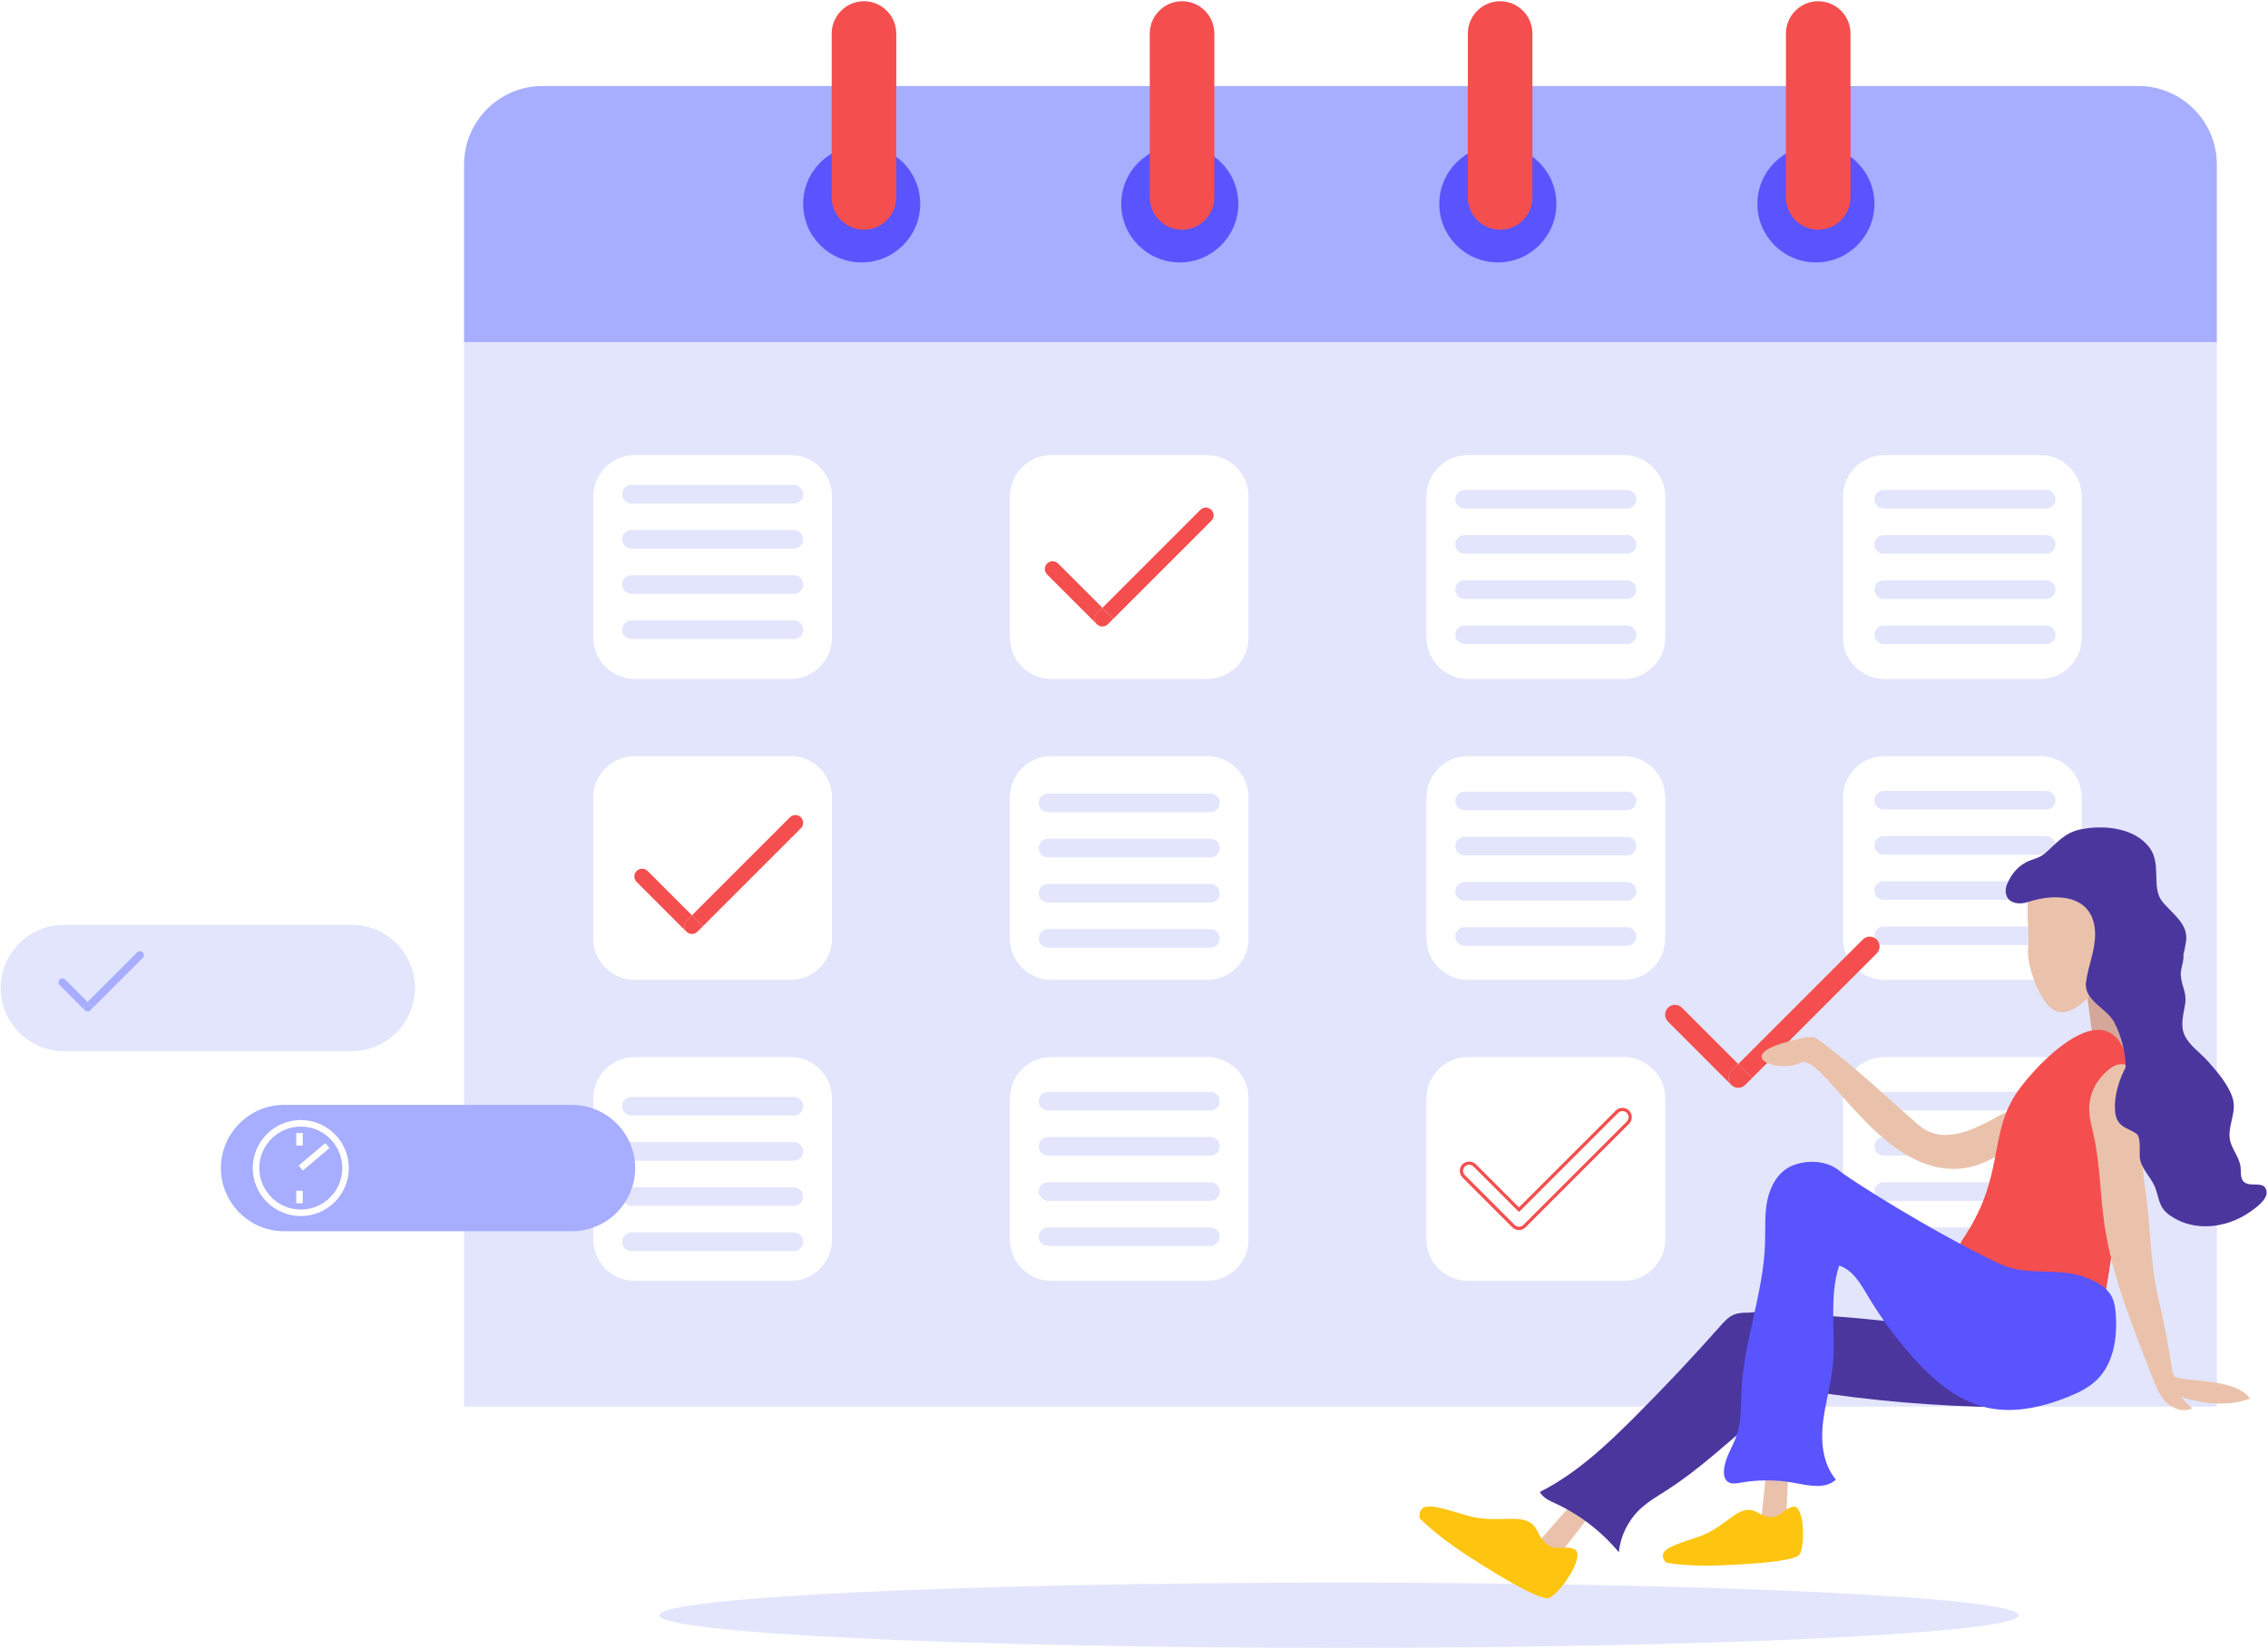 <svg width="1302" height="947" viewBox="0 0 1302 947" fill="none" xmlns="http://www.w3.org/2000/svg">
<rect x="0" y="0" width="1302" height="947" fill="#333333" stroke="none"/>
<g clip-path="url(#clip0_16_204)">
<rect width="1302" height="947" fill="white"/>
<path d="M768.72 946.16C984.205 946.16 1158.89 937.779 1158.89 927.44C1158.89 917.101 984.205 908.72 768.72 908.72C553.235 908.72 378.55 917.101 378.55 927.44C378.55 937.779 553.235 946.16 768.72 946.16Z" fill="#E3E5FC"/>
<path d="M1272.62 94.36C1272.62 69.63 1252.39 49.4 1227.66 49.4H311.38C286.65 49.4 266.42 69.63 266.42 94.36V196.6H1272.63V94.36H1272.62Z" fill="#A7ADFF"/>
<rect x="266.41" y="196.6" width="1006.21" height="611.04" fill="#E3E5FC"/>
<path d="M453.91 389.82H364.32C351.27 389.82 340.59 379.14 340.59 366.09V285.06C340.59 272.01 351.27 261.33 364.32 261.33H453.91C466.96 261.33 477.64 272.01 477.64 285.06V366.09C477.64 379.14 466.96 389.82 453.91 389.82Z" fill="white"/>
<path d="M693.06 389.82H603.47C590.42 389.82 579.74 379.14 579.74 366.09V285.06C579.74 272.01 590.42 261.33 603.47 261.33H693.06C706.11 261.33 716.79 272.01 716.79 285.06V366.09C716.79 379.14 706.11 389.82 693.06 389.82Z" fill="white"/>
<path d="M932.21 389.82H842.62C829.57 389.82 818.89 379.14 818.89 366.09V285.06C818.89 272.01 829.57 261.33 842.62 261.33H932.21C945.26 261.33 955.94 272.01 955.94 285.06V366.09C955.94 379.14 945.26 389.82 932.21 389.82Z" fill="white"/>
<path d="M1171.36 389.82H1081.77C1068.72 389.82 1058.04 379.14 1058.04 366.09V285.06C1058.04 272.01 1068.72 261.33 1081.77 261.33H1171.36C1184.41 261.33 1195.09 272.01 1195.09 285.06V366.09C1195.09 379.14 1184.41 389.82 1171.36 389.82Z" fill="white"/>
<path d="M453.91 562.62H364.32C351.27 562.62 340.59 551.94 340.59 538.89V457.86C340.59 444.81 351.27 434.13 364.32 434.13H453.91C466.96 434.13 477.64 444.81 477.64 457.86V538.89C477.64 551.94 466.96 562.62 453.91 562.62Z" fill="white"/>
<path d="M693.06 562.62H603.47C590.42 562.62 579.74 551.94 579.74 538.89V457.86C579.74 444.81 590.42 434.13 603.47 434.13H693.06C706.11 434.13 716.79 444.81 716.79 457.86V538.89C716.79 551.94 706.11 562.62 693.06 562.62Z" fill="white"/>
<path d="M932.21 562.62H842.62C829.57 562.62 818.89 551.94 818.89 538.89V457.86C818.89 444.81 829.57 434.13 842.62 434.13H932.21C945.26 434.13 955.94 444.81 955.94 457.86V538.89C955.94 551.94 945.26 562.62 932.21 562.62Z" fill="white"/>
<path d="M1171.36 562.62H1081.77C1068.72 562.62 1058.04 551.94 1058.04 538.89V457.86C1058.04 444.81 1068.72 434.13 1081.77 434.13H1171.36C1184.41 434.13 1195.09 444.81 1195.09 457.86V538.89C1195.09 551.94 1184.41 562.62 1171.36 562.62Z" fill="white"/>
<path d="M453.91 735.42H364.32C351.27 735.42 340.59 724.74 340.59 711.69V630.66C340.59 617.61 351.27 606.93 364.32 606.93H453.91C466.96 606.93 477.64 617.61 477.64 630.66V711.69C477.64 724.74 466.96 735.42 453.91 735.42Z" fill="white"/>
<path d="M693.06 735.42H603.47C590.42 735.42 579.74 724.74 579.74 711.69V630.66C579.74 617.61 590.42 606.93 603.47 606.93H693.06C706.11 606.93 716.79 617.61 716.79 630.66V711.69C716.79 724.74 706.11 735.42 693.06 735.42Z" fill="white"/>
<path d="M932.21 735.42H842.62C829.57 735.42 818.89 724.74 818.89 711.69V630.66C818.89 617.61 829.57 606.93 842.62 606.93H932.21C945.26 606.93 955.94 617.61 955.94 630.66V711.69C955.94 724.74 945.26 735.42 932.21 735.42Z" fill="white"/>
<path d="M1171.36 735.42H1081.77C1068.72 735.42 1058.04 724.74 1058.04 711.69V630.66C1058.04 617.61 1068.72 606.93 1081.77 606.93H1171.36C1184.41 606.93 1195.09 617.61 1195.09 630.66V711.69C1195.09 724.74 1184.41 735.42 1171.36 735.42Z" fill="white"/>
<path d="M494.67 150.67C513.227 150.67 528.27 135.627 528.27 117.07C528.27 98.513 513.227 83.47 494.67 83.47C476.113 83.47 461.07 98.513 461.07 117.07C461.07 135.627 476.113 150.67 494.67 150.67Z" fill="#5A54FF"/>
<path d="M495.99 131.89C485.8 131.89 477.46 123.55 477.46 113.36V19.23C477.46 9.04 485.8 0.7 495.99 0.7C506.18 0.7 514.52 9.04 514.52 19.23V113.36C514.52 123.55 506.18 131.89 495.99 131.89Z" fill="#F44E4E"/>
<path d="M677.27 150.67C695.827 150.67 710.87 135.627 710.87 117.07C710.87 98.513 695.827 83.47 677.27 83.47C658.713 83.47 643.67 98.513 643.67 117.07C643.67 135.627 658.713 150.67 677.27 150.67Z" fill="#5A54FF"/>
<path d="M678.59 131.89C668.4 131.89 660.06 123.55 660.06 113.36V19.23C660.06 9.04 668.4 0.7 678.59 0.7C688.78 0.7 697.12 9.04 697.12 19.23V113.36C697.12 123.55 688.78 131.89 678.59 131.89Z" fill="#F44E4E"/>
<path d="M859.87 150.67C878.427 150.67 893.47 135.627 893.47 117.07C893.47 98.513 878.427 83.47 859.87 83.47C841.313 83.47 826.27 98.513 826.27 117.07C826.27 135.627 841.313 150.67 859.87 150.67Z" fill="#5A54FF"/>
<path d="M861.19 131.89C851 131.89 842.66 123.55 842.66 113.36V19.23C842.66 9.04 851 0.7 861.19 0.7C871.38 0.7 879.72 9.04 879.72 19.23V113.36C879.72 123.55 871.38 131.89 861.19 131.89Z" fill="#F44E4E"/>
<path d="M1042.47 150.67C1061.03 150.67 1076.07 135.627 1076.07 117.07C1076.07 98.513 1061.03 83.47 1042.47 83.47C1023.91 83.47 1008.87 98.513 1008.87 117.07C1008.87 135.627 1023.91 150.67 1042.47 150.67Z" fill="#5A54FF"/>
<path d="M1043.79 131.89C1033.6 131.89 1025.26 123.55 1025.26 113.36V19.23C1025.26 9.04 1033.6 0.7 1043.79 0.7C1053.98 0.7 1062.32 9.04 1062.32 19.23V113.36C1062.32 123.55 1053.98 131.89 1043.79 131.89Z" fill="#F44E4E"/>
<path d="M394.08 534.97H394.09L394.08 534.96V534.97Z" fill="#F44E4E"/>
<path d="M459.77 469.28C458.04 467.55 455.21 467.55 453.48 469.28L397.23 525.53L403.52 531.82L459.77 475.57C461.5 473.84 461.5 471.01 459.77 469.28Z" fill="#F44E4E"/>
<path d="M394.08 528.68L397.22 525.53L371.78 500.09C370.05 498.36 367.22 498.36 365.49 500.09C363.76 501.82 363.76 504.65 365.49 506.38L394.08 534.97C392.36 533.24 392.36 530.41 394.08 528.68Z" fill="#F44E4E"/>
<path d="M394.08 528.68C392.35 530.41 392.35 533.24 394.08 534.97C395.81 536.7 398.64 536.7 400.37 534.97L403.51 531.83L397.22 525.54L394.08 528.68Z" fill="#F44E4E"/>
<path fill-rule="evenodd" clip-rule="evenodd" d="M868.2 704.68C869.25 705.73 870.63 706.25 872.01 706.25C873.39 706.25 874.77 705.73 875.8 704.67L935.2 645.27C937.3 643.17 937.3 639.76 935.2 637.66C933.1 635.56 929.69 635.57 927.59 637.66L872 693.25L847.22 668.47C845.2 666.44 841.63 666.44 839.61 668.47C838.6 669.49 838.04 670.83 838.04 672.28C838.04 673.73 838.6 675.08 839.61 676.09L868.2 704.68ZM840.95 669.8C841.61 669.14 842.49 668.78 843.43 668.78C844.37 668.78 845.25 669.15 845.92 669.8L872.02 695.9L928.94 638.99C930.31 637.63 932.54 637.62 933.91 638.99C935.27 640.35 935.27 642.58 933.91 643.95L874.51 703.35C873.14 704.71 870.91 704.72 869.54 703.35L840.95 674.76C840.3 674.1 839.93 673.22 839.93 672.28C839.93 671.34 840.29 670.46 840.95 669.8Z" fill="#F44E4E"/>
<path d="M695.41 292.73C693.68 291 690.85 291 689.12 292.73L632.87 348.98L639.16 355.27L695.41 299.02C697.13 297.29 697.13 294.46 695.41 292.73Z" fill="#F44E4E"/>
<path d="M629.72 352.13L632.86 348.98L607.42 323.54C605.69 321.81 602.86 321.81 601.13 323.54C599.4 325.27 599.4 328.1 601.13 329.83L629.72 358.42C627.99 356.69 627.99 353.86 629.72 352.13Z" fill="#F44E4E"/>
<path d="M629.72 352.13C627.99 353.86 627.99 356.69 629.72 358.42C631.45 360.15 634.28 360.15 636.01 358.42L639.15 355.28L632.86 348.99L629.72 352.13Z" fill="#F44E4E"/>
<path d="M694.9 466.33H601.64C598.7 466.33 596.3 463.93 596.3 460.99C596.3 458.05 598.7 455.65 601.64 455.65H694.9C697.84 455.65 700.24 458.05 700.24 460.99C700.24 463.93 697.84 466.33 694.9 466.33Z" fill="#E3E5FC"/>
<path d="M694.9 492.27H601.64C598.7 492.27 596.3 489.87 596.3 486.93C596.3 483.99 598.7 481.59 601.64 481.59H694.9C697.84 481.59 700.24 483.99 700.24 486.93C700.24 489.87 697.84 492.27 694.9 492.27Z" fill="#E3E5FC"/>
<path d="M694.9 518.21H601.64C598.7 518.21 596.3 515.81 596.3 512.87C596.3 509.93 598.7 507.53 601.64 507.53H694.9C697.84 507.53 700.24 509.93 700.24 512.87C700.24 515.81 697.84 518.21 694.9 518.21Z" fill="#E3E5FC"/>
<path d="M694.9 544.15H601.64C598.7 544.15 596.3 541.75 596.3 538.81C596.3 535.87 598.7 533.47 601.64 533.47H694.9C697.84 533.47 700.24 535.87 700.24 538.81C700.24 541.75 697.84 544.15 694.9 544.15Z" fill="#E3E5FC"/>
<path d="M455.75 640.5H362.49C359.55 640.5 357.15 638.1 357.15 635.16C357.15 632.22 359.55 629.82 362.49 629.82H455.75C458.69 629.82 461.09 632.22 461.09 635.16C461.09 638.1 458.68 640.5 455.75 640.5Z" fill="#E3E5FC"/>
<path d="M455.75 666.44H362.49C359.55 666.44 357.15 664.04 357.15 661.1C357.15 658.16 359.55 655.76 362.49 655.76H455.75C458.69 655.76 461.09 658.16 461.09 661.1C461.09 664.04 458.68 666.44 455.75 666.44Z" fill="#E3E5FC"/>
<path d="M455.75 692.38H362.49C359.55 692.38 357.15 689.98 357.15 687.04C357.15 684.1 359.55 681.7 362.49 681.7H455.75C458.69 681.7 461.09 684.1 461.09 687.04C461.09 689.98 458.68 692.38 455.75 692.38Z" fill="#E3E5FC"/>
<path d="M455.75 718.33H362.49C359.55 718.33 357.15 715.93 357.15 712.99C357.15 710.05 359.55 707.65 362.49 707.65H455.75C458.69 707.65 461.09 710.05 461.09 712.99C461.09 715.92 458.68 718.33 455.75 718.33Z" fill="#E3E5FC"/>
<path d="M1174.67 292H1081.41C1078.47 292 1076.07 289.6 1076.07 286.66C1076.07 283.72 1078.47 281.32 1081.41 281.32H1174.67C1177.61 281.32 1180.01 283.72 1180.01 286.66C1180 289.6 1177.6 292 1174.67 292Z" fill="#E3E5FC"/>
<path d="M1174.67 317.94H1081.41C1078.47 317.94 1076.07 315.54 1076.07 312.6C1076.07 309.66 1078.47 307.26 1081.41 307.26H1174.67C1177.61 307.26 1180.01 309.66 1180.01 312.6C1180 315.54 1177.6 317.94 1174.67 317.94Z" fill="#E3E5FC"/>
<path d="M1174.67 343.88H1081.41C1078.47 343.88 1076.07 341.48 1076.07 338.54C1076.07 335.6 1078.47 333.2 1081.41 333.2H1174.67C1177.61 333.2 1180.01 335.6 1180.01 338.54C1180 341.48 1177.6 343.88 1174.67 343.88Z" fill="#E3E5FC"/>
<path d="M1174.67 369.82H1081.41C1078.47 369.82 1076.07 367.42 1076.07 364.48C1076.07 361.54 1078.47 359.14 1081.41 359.14H1174.67C1177.61 359.14 1180.01 361.54 1180.01 364.48C1180 367.42 1177.6 369.82 1174.67 369.82Z" fill="#E3E5FC"/>
<path d="M934.05 292H840.79C837.85 292 835.45 289.6 835.45 286.66C835.45 283.72 837.85 281.32 840.79 281.32H934.05C936.99 281.32 939.39 283.72 939.39 286.66C939.39 289.6 936.99 292 934.05 292Z" fill="#E3E5FC"/>
<path d="M934.05 317.94H840.79C837.85 317.94 835.45 315.54 835.45 312.6C835.45 309.66 837.85 307.26 840.79 307.26H934.05C936.99 307.26 939.39 309.66 939.39 312.6C939.39 315.54 936.99 317.94 934.05 317.94Z" fill="#E3E5FC"/>
<path d="M934.05 343.88H840.79C837.85 343.88 835.45 341.48 835.45 338.54C835.45 335.6 837.85 333.2 840.79 333.2H934.05C936.99 333.2 939.39 335.6 939.39 338.54C939.39 341.48 936.99 343.88 934.05 343.88Z" fill="#E3E5FC"/>
<path d="M934.05 369.82H840.79C837.85 369.82 835.45 367.42 835.45 364.48C835.45 361.54 837.85 359.14 840.79 359.14H934.05C936.99 359.14 939.39 361.54 939.39 364.48C939.39 367.42 936.99 369.82 934.05 369.82Z" fill="#E3E5FC"/>
<path d="M934.05 465.22H840.79C837.85 465.22 835.45 462.82 835.45 459.88C835.45 456.94 837.85 454.54 840.79 454.54H934.05C936.99 454.54 939.39 456.94 939.39 459.88C939.39 462.82 936.99 465.22 934.05 465.22Z" fill="#E3E5FC"/>
<path d="M934.05 491.16H840.79C837.85 491.16 835.45 488.76 835.45 485.82C835.45 482.88 837.85 480.48 840.79 480.48H934.05C936.99 480.48 939.39 482.88 939.39 485.82C939.39 488.76 936.99 491.16 934.05 491.16Z" fill="#E3E5FC"/>
<path d="M934.05 517.1H840.79C837.85 517.1 835.45 514.7 835.45 511.76C835.45 508.82 837.85 506.42 840.79 506.42H934.05C936.99 506.42 939.39 508.82 939.39 511.76C939.39 514.7 936.99 517.1 934.05 517.1Z" fill="#E3E5FC"/>
<path d="M934.05 543.04H840.79C837.85 543.04 835.45 540.64 835.45 537.7C835.45 534.76 837.85 532.36 840.79 532.36H934.05C936.99 532.36 939.39 534.76 939.39 537.7C939.39 540.64 936.99 543.04 934.05 543.04Z" fill="#E3E5FC"/>
<path d="M1174.67 464.8H1081.41C1078.47 464.8 1076.07 462.4 1076.07 459.46C1076.07 456.52 1078.47 454.12 1081.41 454.12H1174.67C1177.61 454.12 1180.01 456.52 1180.01 459.46C1180 462.4 1177.6 464.8 1174.67 464.8Z" fill="#E3E5FC"/>
<path d="M1174.67 490.74H1081.41C1078.47 490.74 1076.07 488.34 1076.07 485.4C1076.07 482.46 1078.47 480.06 1081.41 480.06H1174.67C1177.61 480.06 1180.01 482.46 1180.01 485.4C1180 488.34 1177.6 490.74 1174.67 490.74Z" fill="#E3E5FC"/>
<path d="M1174.67 516.68H1081.41C1078.47 516.68 1076.07 514.28 1076.07 511.34C1076.07 508.4 1078.47 506 1081.41 506H1174.67C1177.61 506 1180.01 508.4 1180.01 511.34C1180 514.28 1177.6 516.68 1174.67 516.68Z" fill="#E3E5FC"/>
<path d="M1174.67 542.62H1081.41C1078.47 542.62 1076.07 540.22 1076.07 537.28C1076.07 534.34 1078.47 531.94 1081.41 531.94H1174.67C1177.61 531.94 1180.01 534.34 1180.01 537.28C1180 540.22 1177.6 542.62 1174.67 542.62Z" fill="#E3E5FC"/>
<path d="M1174.67 637.6H1081.41C1078.47 637.6 1076.07 635.2 1076.07 632.26C1076.07 629.32 1078.47 626.92 1081.41 626.92H1174.67C1177.61 626.92 1180.01 629.32 1180.01 632.26C1180 635.2 1177.6 637.6 1174.67 637.6Z" fill="#E3E5FC"/>
<path d="M1174.67 663.54H1081.41C1078.47 663.54 1076.07 661.14 1076.07 658.2C1076.07 655.26 1078.47 652.86 1081.41 652.86H1174.67C1177.61 652.86 1180.01 655.26 1180.01 658.2C1180 661.14 1177.6 663.54 1174.67 663.54Z" fill="#E3E5FC"/>
<path d="M1174.67 689.48H1081.41C1078.47 689.48 1076.07 687.08 1076.07 684.14C1076.07 681.2 1078.47 678.8 1081.41 678.8H1174.67C1177.61 678.8 1180.01 681.2 1180.01 684.14C1180 687.08 1177.6 689.48 1174.67 689.48Z" fill="#E3E5FC"/>
<path d="M1174.67 715.42H1081.41C1078.47 715.42 1076.07 713.02 1076.07 710.08C1076.07 707.14 1078.47 704.74 1081.41 704.74H1174.67C1177.61 704.74 1180.01 707.14 1180.01 710.08C1180 713.02 1177.6 715.42 1174.67 715.42Z" fill="#E3E5FC"/>
<path d="M694.9 637.6H601.64C598.7 637.6 596.3 635.2 596.3 632.26C596.3 629.32 598.7 626.92 601.64 626.92H694.9C697.84 626.92 700.24 629.32 700.24 632.26C700.24 635.2 697.84 637.6 694.9 637.6Z" fill="#E3E5FC"/>
<path d="M694.9 663.54H601.64C598.7 663.54 596.3 661.14 596.3 658.2C596.3 655.26 598.7 652.86 601.64 652.86H694.9C697.84 652.86 700.24 655.26 700.24 658.2C700.24 661.14 697.84 663.54 694.9 663.54Z" fill="#E3E5FC"/>
<path d="M694.9 689.48H601.64C598.7 689.48 596.3 687.08 596.3 684.14C596.3 681.2 598.7 678.8 601.64 678.8H694.9C697.84 678.8 700.24 681.2 700.24 684.14C700.24 687.08 697.84 689.48 694.9 689.48Z" fill="#E3E5FC"/>
<path d="M694.9 715.42H601.64C598.7 715.42 596.3 713.02 596.3 710.08C596.3 707.14 598.7 704.74 601.64 704.74H694.9C697.84 704.74 700.24 707.14 700.24 710.08C700.24 713.02 697.84 715.42 694.9 715.42Z" fill="#E3E5FC"/>
<path d="M455.75 289.1H362.49C359.55 289.1 357.15 286.7 357.15 283.76C357.15 280.82 359.55 278.42 362.49 278.42H455.75C458.69 278.42 461.09 280.82 461.09 283.76C461.09 286.7 458.68 289.1 455.75 289.1Z" fill="#E3E5FC"/>
<path d="M455.75 315.04H362.49C359.55 315.04 357.15 312.64 357.15 309.7C357.15 306.76 359.55 304.36 362.49 304.36H455.75C458.69 304.36 461.09 306.76 461.09 309.7C461.09 312.64 458.68 315.04 455.75 315.04Z" fill="#E3E5FC"/>
<path d="M455.75 340.98H362.49C359.55 340.98 357.15 338.58 357.15 335.64C357.15 332.7 359.55 330.3 362.49 330.3H455.75C458.69 330.3 461.09 332.7 461.09 335.64C461.09 338.58 458.68 340.98 455.75 340.98Z" fill="#E3E5FC"/>
<path d="M455.75 366.92H362.49C359.55 366.92 357.15 364.52 357.15 361.58C357.15 358.64 359.55 356.24 362.49 356.24H455.75C458.69 356.24 461.09 358.64 461.09 361.58C461.09 364.52 458.68 366.92 455.75 366.92Z" fill="#E3E5FC"/>
<path d="M1077.38 539.44C1075.18 537.24 1071.58 537.24 1069.39 539.44L997.88 610.95L1005.87 618.94L1077.38 547.43C1079.58 545.23 1079.58 541.63 1077.38 539.44Z" fill="#F44E4E"/>
<path d="M993.89 614.94L997.89 610.94L965.55 578.6C963.35 576.4 959.75 576.4 957.56 578.6C955.36 580.8 955.36 584.4 957.56 586.59L993.9 622.93C991.69 620.73 991.69 617.14 993.89 614.94Z" fill="#F44E4E"/>
<path d="M993.89 614.94C991.69 617.14 991.69 620.74 993.89 622.93C996.09 625.13 999.69 625.13 1001.88 622.93L1005.88 618.93L997.89 610.94L993.89 614.94Z" fill="#F44E4E"/>
<path d="M328.37 706.94H163.08C143.13 706.94 126.81 690.62 126.81 670.67C126.81 650.72 143.13 634.4 163.08 634.4H328.37C348.32 634.4 364.64 650.72 364.64 670.67C364.64 690.62 348.32 706.94 328.37 706.94Z" fill="#A7ADFF"/>
<path fill-rule="evenodd" clip-rule="evenodd" d="M145.11 670.67C145.11 685.87 157.48 698.24 172.68 698.24C187.88 698.24 200.25 685.87 200.25 670.67C200.25 655.47 187.88 643.1 172.68 643.1C157.48 643.1 145.11 655.47 145.11 670.67ZM148.86 670.67C148.86 657.54 159.55 646.85 172.68 646.85C185.82 646.85 196.5 657.54 196.5 670.67C196.5 683.8 185.81 694.49 172.68 694.49C159.54 694.49 148.86 683.8 148.86 670.67Z" fill="white"/>
<rect x="170.07" y="683.7" width="3.75" height="7.18" fill="white"/>
<rect x="170.07" y="650.55" width="3.75" height="7.18" fill="white"/>
<rect x="171.427" y="669.252" width="20.049" height="3.75" transform="rotate(-40.205 171.427 669.252)" fill="white"/>
<path d="M201.96 603.54H36.67C16.72 603.54 0.4 587.22 0.4 567.27C0.4 547.32 16.72 531 36.67 531H201.96C221.91 531 238.23 547.32 238.23 567.27C238.23 587.21 221.91 603.54 201.96 603.54Z" fill="#E3E5FC"/>
<path d="M81.93 546.83C81.05 545.95 79.62 545.95 78.75 546.83L50.28 575.3L53.46 578.48L81.93 550.01C82.81 549.14 82.81 547.71 81.93 546.83Z" fill="#A7ADFF"/>
<path d="M48.69 576.89L50.28 575.3L37.4 562.42C36.52 561.54 35.09 561.54 34.22 562.42C33.34 563.3 33.34 564.73 34.22 565.6L48.69 580.07C47.82 579.2 47.82 577.77 48.69 576.89Z" fill="#A7ADFF"/>
<path d="M48.69 576.89C47.81 577.77 47.81 579.2 48.69 580.07C49.57 580.95 51 580.95 51.87 580.07L53.46 578.48L50.28 575.3L48.69 576.89Z" fill="#A7ADFF"/>
<path d="M1170.96 638.25C1170.96 638.25 1147.33 679.91 1109.25 669.48C1071.17 659.05 1044.76 604.14 1033.39 610.25C1022.02 616.36 994.83 606.93 1025.22 598.41C1039.17 594.5 1041.26 595.09 1042.86 596.24C1063.91 611.35 1088.46 634.84 1101.32 645.86C1115.16 657.72 1132.44 649.18 1148.25 640.28C1164.06 631.39 1224.3 612.5 1170.96 638.25Z" fill="#EAC2AB"/>
<path d="M1196.55 560.25L1201.98 600.01C1211.58 602.83 1221.64 608.22 1231.75 608.21C1231.29 600.84 1224.07 592.4 1220.75 585.44C1216.73 577 1226.57 557.86 1227.02 548.39C1228.19 523.64 1196.55 560.25 1196.55 560.25Z" fill="#D4A79A"/>
<path d="M1187.75 500.27C1182.92 498.97 1169.11 504.15 1166.86 508.62C1161.41 519.43 1165.54 532.01 1164.24 544.71C1163.37 553.23 1169.45 570.66 1176.06 577.56C1185.84 587.79 1198.16 573.96 1205.55 565.42C1215.97 553.38 1220.51 537.37 1219.09 521.51C1218.58 515.81 1217.03 509.8 1212.77 505.98C1208.66 502.3 1202.87 501.35 1197.41 500.55C1194.01 500.06 1191.06 501.16 1187.75 500.27Z" fill="#EAC2AB"/>
<path d="M907.08 858.05L878.45 890.75L888.4 901.44L916.24 865.55C916.25 865.55 911.66 858.93 907.08 858.05Z" fill="#EAC2AB"/>
<path d="M814.91 871.61C814.91 871.61 823.32 880.81 842.34 893.15C861.36 905.49 883.08 918.35 888.72 917.62C894.36 916.88 910.65 893.29 904.05 889.66C897.44 886.04 889.63 894.19 882.65 879.27C876.67 866.49 861.14 875.9 841.74 870.05C822.34 864.2 814.49 861.82 814.91 871.61Z" fill="#FDC510"/>
<path d="M1004.16 753.7C1001.14 753.68 998.02 753.71 995.25 754.9C992.17 756.22 989.86 758.81 987.64 761.32C971.77 779.23 955.36 796.66 938.44 813.58C922 830.01 904.75 846.19 883.98 856.64C885.7 859.98 889.46 861.62 892.87 863.2C906.9 869.7 919.45 879.36 929.32 891.26C930.24 882.07 934.52 873.26 941.16 866.85C945.9 862.27 951.7 858.97 957.23 855.4C982.16 839.33 1002.65 817.24 1026.8 800.03C1027.88 799.26 1029 798.48 1030.28 798.12C1031.96 797.64 1033.75 797.92 1035.48 798.2C1073.33 804.26 1111.63 807.53 1149.96 807.99C1158.82 808.1 1169.88 806.57 1172.68 798.16C1184 764.18 1066.37 756.87 1051.19 755.67C1036.26 754.49 1019.06 751.74 1004.16 753.7Z" fill="#4B369D"/>
<path d="M1196.46 592.97C1180.92 598.85 1163.51 618.85 1157.94 627.09C1140.96 652.22 1151.41 675.46 1126.45 711.98C1124.05 715.5 1124.86 720.62 1126.42 724.58C1128.72 730.41 1135.12 733.3 1140.84 735.86C1163.3 745.92 1184.14 759.58 1202.32 776.18C1212.55 726.83 1219.03 676.7 1221.69 626.37C1222.12 618.28 1222.39 609.84 1219.08 602.36C1214.02 590.92 1205.56 589.52 1196.46 592.97Z" fill="#F44E4E"/>
<path d="M1225.68 615.85C1233.98 635.89 1227.7 659.38 1231.28 681.01C1234.86 702.64 1233.97 723.8 1239.01 745.19C1242.28 759.08 1245.02 773.07 1247.09 787.15C1247.24 788.2 1247.43 789.32 1248.2 790.11C1249.06 790.99 1250.44 791.24 1251.72 791.45C1263.66 793.38 1284.47 792.92 1291.7 802.97C1279.57 807.81 1264.12 806.1 1251.85 801.96C1254.04 804.19 1256.23 806.41 1258.42 808.64C1253.47 811.04 1247.29 808.87 1243.42 804.97C1239.55 801.06 1237.48 795.78 1235.51 790.64C1224.58 762.18 1212.78 734.12 1208.21 703.76C1205.63 686.59 1205.7 669.1 1201.97 652.1C1200.82 646.84 1199.3 641.59 1199.36 636.23C1199.47 627.62 1203.93 619.13 1211.23 613.65C1212.68 612.56 1214.29 611.56 1216.13 611.19C1219.49 610.5 1223.01 612.07 1225.32 614.39C1227.63 616.71 1228.95 619.69 1230.17 622.61" fill="#EAC2AB"/>
<path d="M1015.45 831.04L1010.88 874.26L1025.17 877.27L1027.26 831.89C1027.26 831.9 1019.69 829.13 1015.45 831.04Z" fill="#EAC2AB"/>
<path d="M956.29 897.18C956.29 897.18 967 899.55 986.93 898.81C1006.86 898.07 1029.01 896.35 1032.69 892.96C1036.37 889.58 1036.17 864.35 1029.58 865.08C1022.99 865.81 1021.49 875.64 1008.92 868.42C998.15 862.24 991.73 876.87 974.81 882.47C957.89 888.09 951.03 890.34 956.29 897.18Z" fill="#FDC510"/>
<path d="M1198.16 733.77C1203.76 736.02 1209.5 739.11 1212.29 744.47C1213.89 747.55 1214.35 751.09 1214.6 754.56C1215.6 768.07 1213.4 782.92 1203.67 792.35C1198.91 796.97 1192.77 799.87 1186.6 802.31C1171.99 808.08 1155.89 811.7 1140.57 808.21C1123.73 804.37 1109.92 792.45 1098.37 779.6C1088.56 768.68 1079.82 756.78 1072.33 744.15C1068.14 737.09 1063.63 729.19 1055.82 726.67C1049.68 745.28 1054.16 765.61 1052.04 785.09C1050.84 796.15 1047.5 806.89 1046.4 817.96C1045.3 829.03 1046.76 841.04 1053.94 849.54C1047.91 855.26 1038.27 852.96 1030.11 851.44C1019.93 849.55 1009.42 849.52 999.23 851.33C996.64 851.79 993.67 852.28 991.64 850.61C989.97 849.24 989.56 846.84 989.65 844.67C989.98 837.38 994.6 831.07 996.96 824.16C999.74 816 999.3 807.17 999.73 798.56C1001.14 769.86 1012.4 742.26 1013.28 713.54C1013.53 705.31 1012.93 696.98 1014.63 688.93C1016.33 680.88 1020.84 672.85 1028.37 669.53C1037.19 665.65 1049.05 666.22 1056.33 672.52C1060.81 676.4 1107.59 706.45 1147.89 725.64C1164.04 733.34 1181.58 727.1 1198.16 733.77Z" fill="#5A54FF"/>
<path d="M1292.41 680.05C1290.67 679.94 1289.04 679.59 1287.91 678.36C1285.95 676.22 1286.61 672.89 1286.25 670.01C1285.46 663.69 1280.3 659.1 1279.93 652.61C1279.5 645.05 1284.06 638.15 1281.67 630.45C1279.26 622.69 1272.71 615.2 1267.42 609.25C1263.07 604.35 1256.96 600.48 1254.12 594.39C1251.45 588.66 1253.55 582.25 1254.45 576.37C1255.43 569.92 1252.53 566.57 1251.96 560.44C1251.57 556.28 1253.82 552.39 1253.45 548.26C1254.02 545.75 1254.55 543.15 1254.94 540.63C1256.62 529.96 1246.05 524.16 1240.79 516.9C1235.29 509.3 1240.67 496.14 1234.31 487.16C1225.83 475.19 1207.92 473.53 1194.65 476.16C1184.88 478.1 1180.72 484.19 1173.65 490.23C1170.64 492.8 1166.34 493.31 1162.94 495.18C1157.94 497.92 1154.64 502.09 1152.28 507.47C1151.68 508.83 1151.36 510.35 1151.41 511.82C1151.46 513.23 1151.84 514.6 1152.67 515.74C1155.12 519.15 1160.24 519.24 1164.23 517.91C1180.32 512.55 1202.26 513.48 1202.74 535.89C1202.95 545.46 1198.73 554.56 1197.52 563.98C1196.17 574.46 1209.53 579 1213.64 586.8C1217.64 594.38 1220.37 604.28 1220.26 612.95C1220.26 612.95 1213.5 624.6 1214.16 637.24C1214.68 647.25 1220.98 647.22 1226.32 650.85C1229.6 653.08 1227.76 662.55 1228.58 665.88C1230.16 672.3 1235.45 676.55 1237.54 682.69C1239.79 689.32 1239.53 693.62 1246 698.07C1259.65 707.47 1278.02 705.19 1291.26 696.14C1294.33 694.04 1301.63 688.98 1301.2 684.42C1300.71 679.37 1296.3 680.31 1292.41 680.05Z" fill="#4B369D"/>
</g>
<defs>
<clipPath id="clip0_16_204">
<rect width="1302" height="947" fill="white"/>
</clipPath>
</defs>
</svg>
